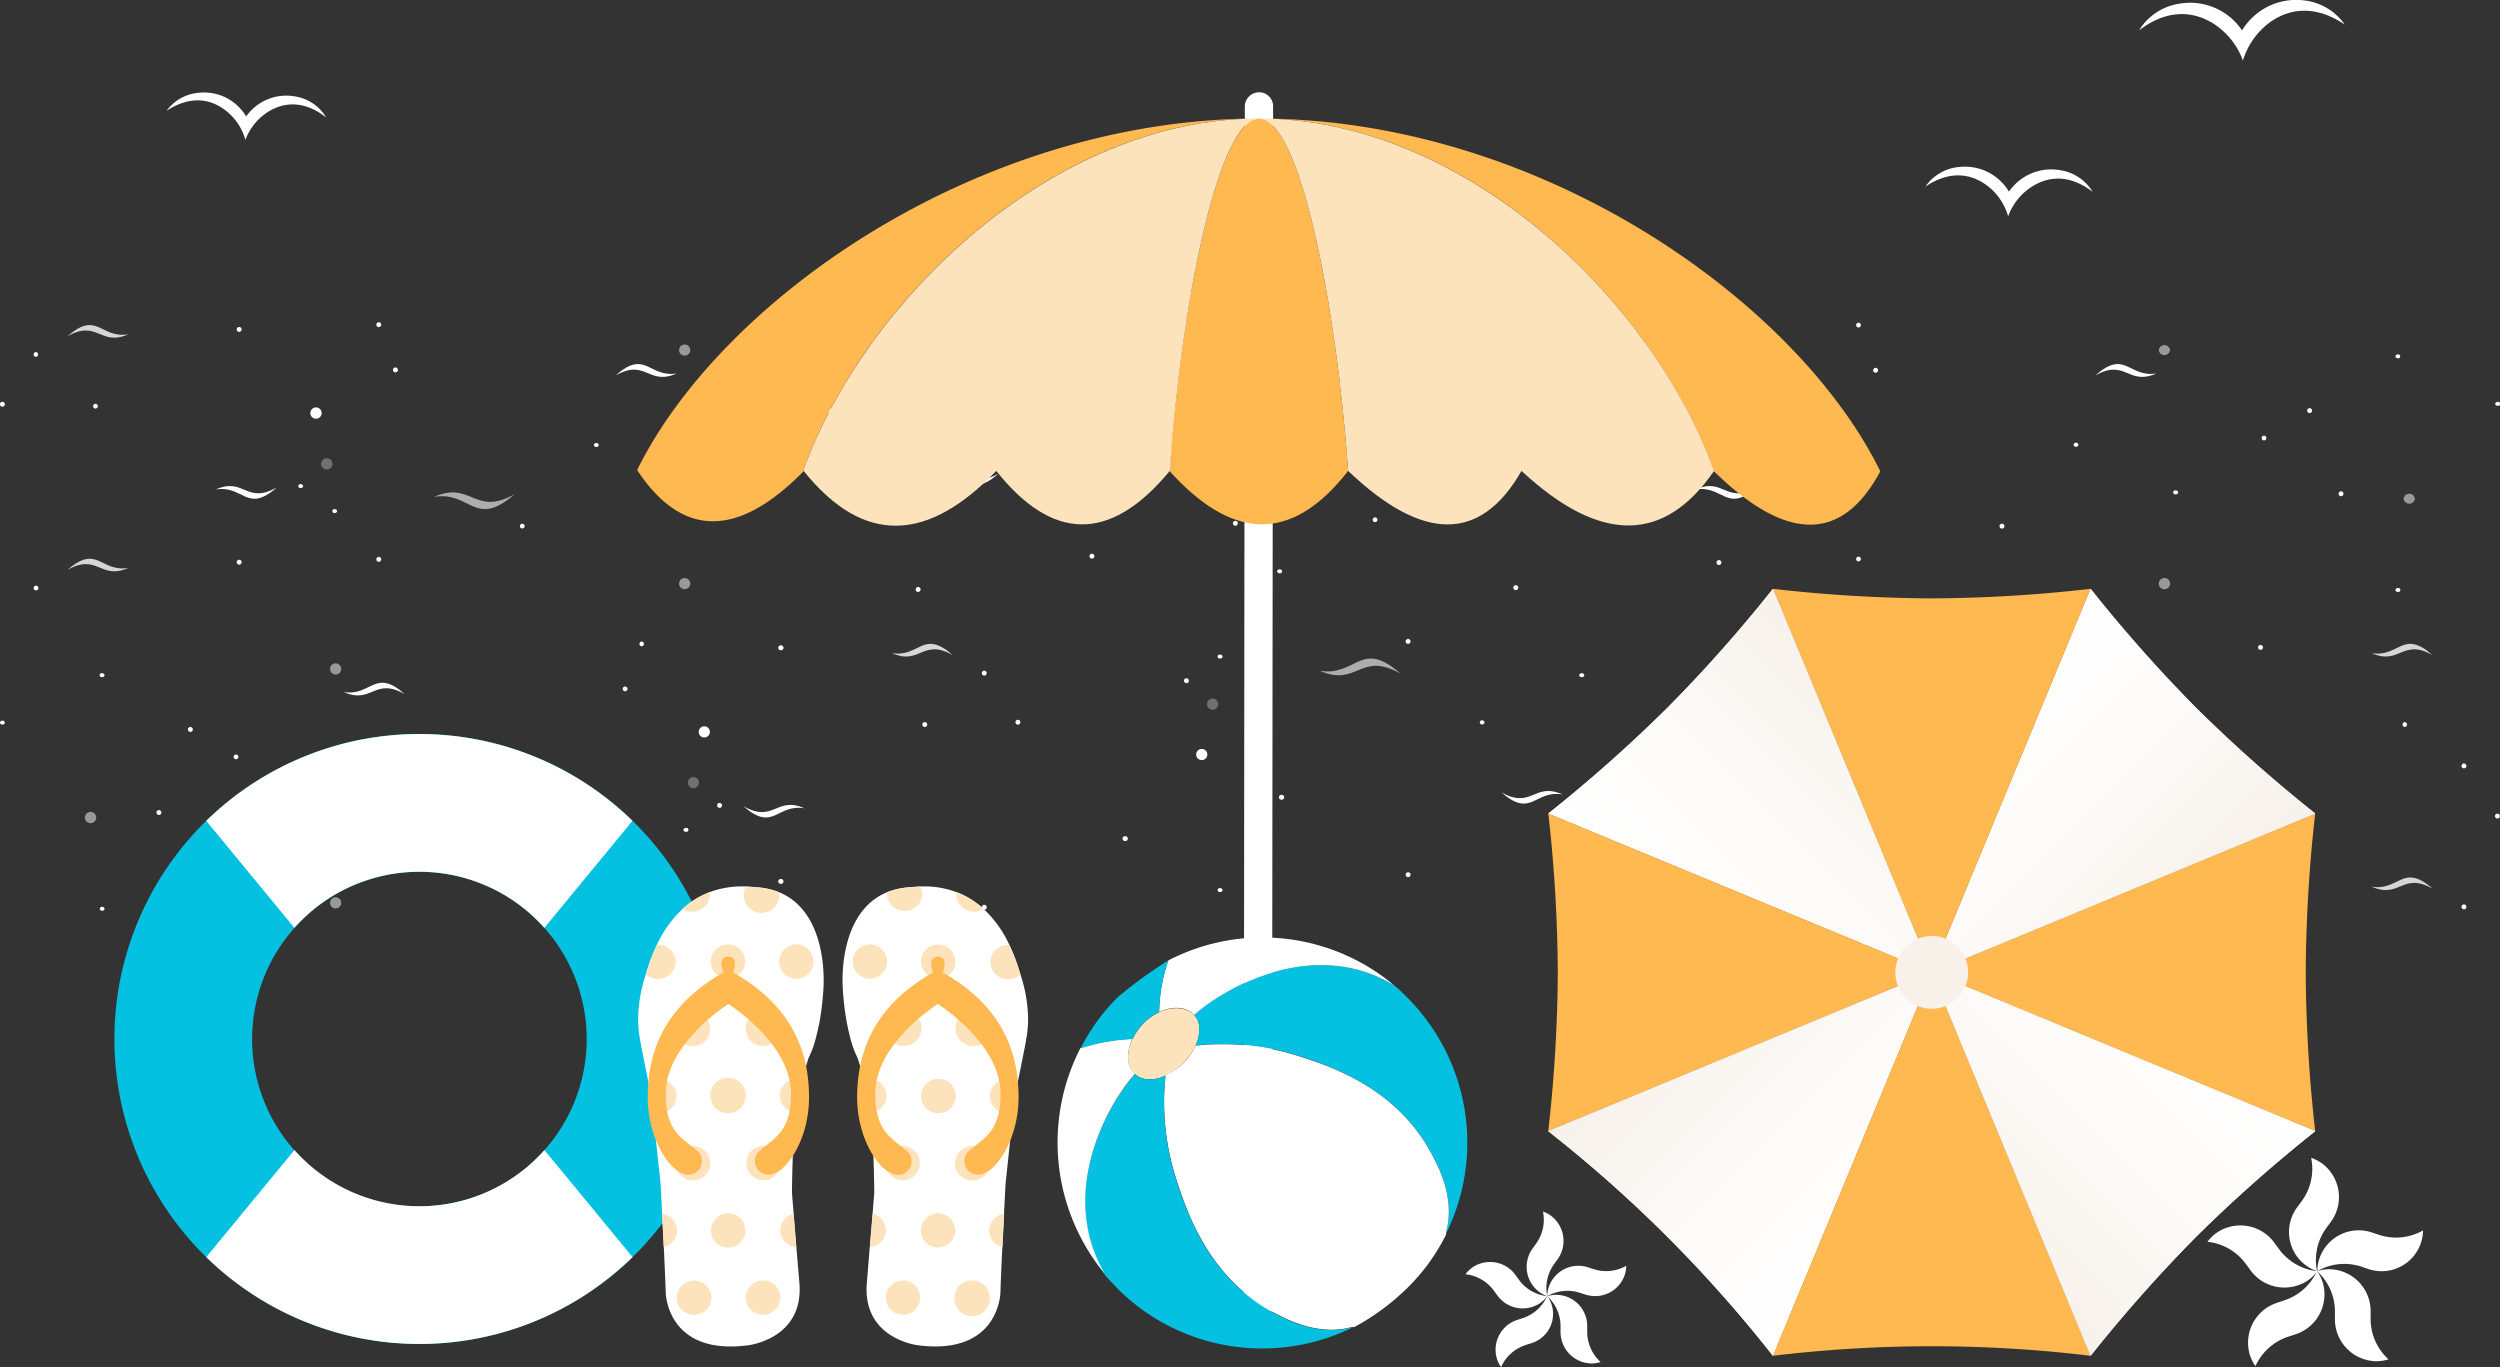 <svg xmlns="http://www.w3.org/2000/svg" xmlns:xlink="http://www.w3.org/1999/xlink" viewBox="0 0 327.13 178.91"><rect x="0" y="0" width="327.13" height="178.91" fill="#333333" stroke="none"/><defs><style>.a,.b,.c,.d,.e,.f{fill:#fff}.a,.b,.c,.g,.h{fill-rule:evenodd}.a{opacity:.6}.b{opacity:.8}.d{opacity:.3}.e{opacity:.5}.g{fill:#04c1e1}.h,.k{fill:#ffb950}.j{fill:#fde3bc}</style><linearGradient id="a" x1="-1026.47" y1="1001.4" x2="-1026.47" y2="959.83" gradientTransform="rotate(-45 -1382.563 -1008.014)" gradientUnits="userSpaceOnUse"><stop offset="0" stop-color="#f7f1ea"/><stop offset=".55" stop-color="#fdfbf9"/><stop offset="1" stop-color="#fff"/></linearGradient><linearGradient id="b" x1="-3346.05" y1="-656.4" x2="-3346.05" y2="-697.97" gradientTransform="rotate(-135 -1382.489 -1008.087)" xlink:href="#a"/><linearGradient id="c" x1="-1688.24" y1="-2975.98" x2="-1688.24" y2="-3017.56" gradientTransform="rotate(135 -1382.456 -1008.123)" xlink:href="#a"/><linearGradient id="d" x1="631.34" y1="-1318.18" x2="631.34" y2="-1359.75" gradientTransform="rotate(45 -1382.383 -1008.192)" xlink:href="#a"/></defs><path class="a" d="M143.88 46.41c5.29-3 5.63 1.83 10.55-.36-4.82.79-5.32-4.22-10.55.36z"/><path class="b" d="M8.8 44.02c4-2.28 4.27 1.38 8-.28-3.69.61-4.05-3.19-8 .28z"/><path class="c" d="M80.54 49.14c4-2.28 4.26 1.39 8-.27-3.66.57-4.06-3.23-8 .27z"/><path class="d" d="M167.73 50.38a.73.73 0 1 1 1.46 0 .73.73 0 0 1-1.46 0z"/><path class="e" d="M88.86 45.81a.73.73 0 0 1 1.46 0 .73.73 0 0 1-1.46 0z"/><path class="f" d="M40.61 54.05a.74.74 0 1 1 .73.74.73.73 0 0 1-.73-.74zm101.95-11.83a.32.32 0 1 1 .32.32.31.31 0 0 1-.32-.32zm-9.68 10.62a.28.28 0 0 1 .31-.25.26.26 0 1 1 0 .5.28.28 0 0 1-.31-.25zm-13.05-6.21a.31.31 0 1 1 .31.26.29.29 0 0 1-.31-.26zm51.74.83a.28.28 0 0 1 .31-.25.26.26 0 1 1 0 .5.28.28 0 0 1-.31-.25zm-4.46-3.27a.29.29 0 0 1 .32-.25.26.26 0 1 1 0 .5.29.29 0 0 1-.32-.25zm-58.83 9.55a.31.31 0 1 1 .31.31.31.31 0 0 1-.31-.31zm-77.3-10.69a.32.32 0 0 1 .63 0 .32.32 0 1 1-.63 0zm18.27-.51a.32.32 0 1 1 .63 0 .32.32 0 0 1-.63 0zm2.18 5.92a.32.32 0 1 1 .63 0 .32.32 0 0 1-.63 0zM4.4 46.38a.32.32 0 0 1 .32-.31.32.32 0 0 1 0 .63.32.32 0 0 1-.32-.32zm7.78 6.76a.31.31 0 1 1 .31.32.31.31 0 0 1-.31-.32zM0 52.84a.32.32 0 0 1 .63 0 .32.32 0 1 1-.63 0z"/><path class="a" d="M67.34 64.66c-5.29 3-5.63-1.83-10.55.36 4.82-.8 5.32 4.22 10.55-.36z"/><path class="c" d="M130.68 61.96c-4 2.28-4.27-1.39-8 .27 3.66-.61 4.05 3.2 8-.27zm-94.45 1.82c-4 2.28-4.27-1.39-8 .27 3.65-.6 4.05 3.2 8-.27z"/><path class="d" d="M43.5 60.69a.74.74 0 1 1-.73-.73.73.73 0 0 1 .73.73z"/><path class="e" d="M122.36 65.26a.73.73 0 1 1-.73-.73.73.73 0 0 1 .73.73z"/><path class="f" d="M170.62 57.01a.74.74 0 1 1-.74-.73.74.74 0 0 1 .74.73zM68.65 68.84a.31.31 0 1 1-.31-.31.31.31 0 0 1 .31.31zm9.69-10.61a.28.28 0 0 1-.31.25.29.29 0 0 1-.32-.25.3.3 0 0 1 .32-.26.29.29 0 0 1 .31.26zm13.05 6.2a.28.28 0 0 1-.31.25.26.26 0 1 1 0-.5.28.28 0 0 1 .31.25zm-51.73-.82a.29.29 0 0 1-.31.25.26.26 0 1 1 0-.51.29.29 0 0 1 .31.26zm4.45 3.27a.29.29 0 0 1-.31.25.26.26 0 1 1 0-.51.29.29 0 0 1 .31.26zm58.83-9.55a.32.32 0 0 1-.63 0 .32.32 0 1 1 .63 0zm77.3 10.69a.31.31 0 1 1-.31-.32.31.31 0 0 1 .31.32zm-18.27.51a.32.32 0 0 1-.63 0 .32.32 0 1 1 .63 0zm-2.19-5.92a.31.31 0 1 1-.31-.31.31.31 0 0 1 .31.31zm-58.93 1.74a.32.32 0 0 1-.63 0 .32.32 0 1 1 .63 0z"/><path class="b" d="M202.43 44.02c4-2.28 4.27 1.38 8-.28-3.66.61-4.05-3.19-8 .28z"/><path class="c" d="M274.16 49.14c4-2.28 4.27 1.39 8-.27-3.65.57-4.05-3.23-8 .27z"/><path class="e" d="M282.48 45.81a.74.74 0 0 1 1.47 0 .74.74 0 0 1-1.47 0z"/><path class="f" d="M234.24 54.05a.73.73 0 1 1 1.46 0 .73.73 0 1 1-1.46 0zm92.26-1.21a.29.29 0 0 1 .32-.25.26.26 0 1 1 0 .5.29.29 0 0 1-.32-.25zm-13.05-6.21a.29.29 0 0 1 .31-.25.26.26 0 1 1 0 .51.29.29 0 0 1-.31-.26zm-11.55 7.11a.32.32 0 1 1 .32.31.31.31 0 0 1-.32-.31zm-77.29-10.69a.32.32 0 0 1 .63 0 .32.32 0 1 1-.63 0zm18.27-.51a.31.31 0 1 1 .62 0 .31.31 0 0 1-.62 0zm2.23 5.92a.32.32 0 1 1 .31.31.31.31 0 0 1-.31-.31zm-47.08-2.08a.32.32 0 0 1 .63 0 .32.32 0 1 1-.63 0zm7.77 6.76a.32.32 0 0 1 .63 0 .32.32 0 1 1-.63 0zm-12.18-.3a.32.32 0 0 1 .63 0 .32.32 0 1 1-.63 0z"/><path class="c" d="M229.85 63.78c-4 2.28-4.27-1.39-8 .27 3.66-.6 4.05 3.2 8-.27z"/><path class="d" d="M237.11 60.69a.74.74 0 1 1-.74-.73.74.74 0 0 1 .74.73z"/><path class="e" d="M315.99 65.26a.74.74 0 0 1-1.47 0 .74.74 0 0 1 1.47 0z"/><path class="f" d="M262.28 68.84a.32.32 0 1 1-.31-.31.31.31 0 0 1 .31.31zm9.68-10.61a.32.32 0 0 1-.62 0 .31.31 0 0 1 .62 0zm13.06 6.2a.29.29 0 0 1-.32.25.26.26 0 1 1 0-.5.29.29 0 0 1 .32.25zm-51.73-.82a.3.3 0 0 1-.32.25.26.26 0 1 1 0-.51.3.3 0 0 1 .32.26zm4.41 3.27a.3.3 0 0 1-.32.25.26.26 0 1 1 0-.51.3.3 0 0 1 .32.26zm58.86-9.55a.31.31 0 1 1-.31-.32.31.31 0 0 1 .31.32zm10.09 7.27a.32.32 0 1 1-.31-.31.31.31 0 0 1 .31.31z"/><path class="b" d="M8.8 74.59c4-2.29 4.27 1.38 8-.28-3.69.6-4.05-3.17-8 .28z"/><path class="e" d="M88.86 76.37a.73.73 0 0 1 1.46 0 .73.73 0 1 1-1.46 0z"/><path class="f" d="M142.56 72.79a.32.32 0 1 1 .32.31.31.31 0 0 1-.32-.31zm-22.73 4.41a.32.32 0 1 1 .31.25.28.28 0 0 1-.31-.25zm47.28-2.44a.29.29 0 0 1 .32-.25.26.26 0 1 1 0 .5.29.29 0 0 1-.32-.25zM30.98 73.62a.32.32 0 1 1 .63 0 .32.32 0 0 1-.63 0zm18.27-.48a.32.32 0 0 1 .63 0 .32.32 0 1 1-.63 0zM4.4 76.95a.33.33 0 0 1 .32-.32.32.32 0 0 1 .31.32.31.31 0 0 1-.31.31.32.32 0 0 1-.32-.31z"/><path class="e" d="M282.48 76.37a.74.74 0 1 1 .73.74.73.73 0 0 1-.73-.74z"/><path class="f" d="M313.45 77.2a.28.28 0 0 1 .31-.25.26.26 0 1 1 0 .5.28.28 0 0 1-.31-.25zm-88.84-3.58a.32.32 0 1 1 .31.31.31.31 0 0 1-.31-.31zm18.27-.48a.31.31 0 1 1 .31.32.31.31 0 0 1-.31-.32zm-44.85 3.81a.32.32 0 1 1 .63 0 .32.32 0 0 1-.63 0z"/><path class="a" d="M183.25 88.14c-5.29-3-5.62 1.82-10.55-.37 4.82.79 5.35-4.23 10.55.37z"/><path class="b" d="M318.33 85.74c-4-2.29-4.27 1.38-8-.28 3.65.6 4.05-3.2 8 .28z"/><path class="c" d="M246.6 90.83c-4-2.28-4.27 1.38-8-.28 3.65.59 4.05-3.2 8 .28z"/><path class="d" d="M159.4 92.14a.73.73 0 1 0-.73.73.73.73 0 0 0 .73-.73z"/><path class="e" d="M238.28 87.52a.74.74 0 1 0-.74.74.74.74 0 0 0 .74-.74z"/><path class="f" d="M286.52 95.77a.74.74 0 0 0-1.47 0 .74.74 0 0 0 1.47 0zM184.57 83.94a.32.32 0 1 0-.32.31.31.31 0 0 0 .32-.31zm9.68 10.62a.31.31 0 0 0-.62 0 .32.32 0 0 0 .62 0zm13.06-6.21a.29.29 0 0 0-.32-.25.26.26 0 1 0 0 .5.29.29 0 0 0 .32-.25zm-51.75.79a.32.32 0 1 0-.31.25.28.28 0 0 0 .31-.25zm4.42-3.23a.29.29 0 0 0-.32-.25.26.26 0 1 0 0 .5.29.29 0 0 0 .32-.25zm58.87 9.55a.31.31 0 1 0-.31.31.31.31 0 0 0 .31-.31zm77.26-10.69a.32.32 0 1 0-.63 0 .32.32 0 0 0 .63 0zm-18.23-.52a.32.32 0 0 0-.63 0 .32.32 0 1 0 .63 0zm-2.18 5.89a.32.32 0 0 0-.63 0 .32.32 0 0 0 .63 0zm47.03 10.14a.32.32 0 1 0-.63 0 .32.32 0 0 0 .63 0zm-7.77-5.47a.32.32 0 0 0-.32-.32.32.32 0 0 0 0 .63.32.32 0 0 0 .32-.31zm12.15 11.92a.32.32 0 0 0-.63 0 .32.32 0 1 0 .63 0z"/><path class="a" d="M259.79 106.37c5.29 3 5.63-1.82 10.55.37-4.82-.8-5.34 4.21-10.55-.37z"/><path class="c" d="M196.45 103.67c4 2.28 4.27-1.38 8 .28-3.65-.61-4.05 3.19-8-.28zm94.45 1.82c4 2.28 4.27-1.38 8 .28-3.65-.63-4.05 3.19-8-.28z"/><path class="d" d="M283.63 102.41a.74.74 0 1 0 .73-.74.73.73 0 0 0-.73.74z"/><path class="e" d="M204.77 106.97a.73.73 0 1 0 1.46 0 .73.73 0 1 0-1.46 0z"/><path class="f" d="M156.52 98.73a.73.73 0 1 0 .73-.73.73.73 0 0 0-.73.73zm101.96 11.83a.31.31 0 1 0 .31-.32.31.31 0 0 0-.31.32zm-9.69-10.62a.29.29 0 0 0 .32.25.26.26 0 1 0 0-.5.29.29 0 0 0-.32.25zm-13.05 6.2a.28.28 0 0 0 .31.25.29.29 0 0 0 .32-.25.3.3 0 0 0-.32-.26.29.29 0 0 0-.31.26zm51.73-.82a.28.28 0 0 0 .31.25.26.26 0 1 0 0-.5.28.28 0 0 0-.31.25zm-4.36 3.27a.28.28 0 0 0 .31.25.26.26 0 1 0 0-.5.28.28 0 0 0-.31.25zm-58.92-9.55a.32.32 0 1 0 .31-.31.31.31 0 0 0-.31.31zm-77.3 10.69a.31.31 0 0 0 .31.32.32.32 0 1 0 0-.63.31.31 0 0 0-.31.31zm18.27.51a.32.32 0 1 0 .31-.31.31.31 0 0 0-.31.31zm2.19-5.91a.31.31 0 0 0 .31.31.32.32 0 1 0 0-.63.31.31 0 0 0-.31.32zm58.93 1.73a.32.32 0 1 0 .31-.31.31.31 0 0 0-.31.31z"/><path class="b" d="M124.7 85.74c-4-2.29-4.26 1.38-8-.28 3.66.6 4.05-3.2 8 .28z"/><path class="c" d="M52.97 90.83c-4-2.28-4.27 1.38-8-.28 3.65.59 4.05-3.2 8 .28z"/><path class="e" d="M44.65 87.52a.73.73 0 1 0-.73.74.73.73 0 0 0 .73-.74z"/><path class="f" d="M92.89 95.77a.73.73 0 1 0-1.46 0 .73.73 0 1 0 1.46 0zM.63 94.56a.3.3 0 0 0-.32-.26.29.29 0 0 0-.31.26.28.28 0 0 0 .31.25.29.29 0 0 0 .32-.25zm13.05-6.21a.28.28 0 0 0-.31-.25.26.26 0 1 0 0 .5.28.28 0 0 0 .31-.25zm11.55 7.11a.32.32 0 1 0-.31.31.31.31 0 0 0 .31-.31zm77.29-10.69a.31.31 0 0 0-.31-.32.32.32 0 1 0 0 .63.31.31 0 0 0 .31-.31zm-18.26-.52a.32.32 0 0 0-.32-.31.32.32 0 0 0 0 .63.32.32 0 0 0 .32-.32zm-2.15 5.89a.31.31 0 0 0-.31-.31.32.32 0 0 0-.32.31.31.31 0 0 0 .32.31.31.31 0 0 0 .31-.31zm47-2a.32.32 0 1 0-.63 0 .32.32 0 0 0 .63 0zm-7.78 6.67a.32.32 0 1 0-.31.31.31.31 0 0 0 .31-.31zm12.18-.25a.32.32 0 1 0-.63 0 .32.32 0 0 0 .63 0z"/><path class="c" d="M97.28 105.49c4 2.28 4.27-1.38 8 .28-3.65-.63-4.05 3.19-8-.28z"/><path class="d" d="M90.01 102.41a.73.73 0 1 0 1.46 0 .73.73 0 1 0-1.46 0z"/><path class="e" d="M11.11 106.97a.74.74 0 1 0 .74-.73.74.74 0 0 0-.74.73z"/><path class="f" d="M64.85 110.56a.32.32 0 1 0 .32-.32.31.31 0 0 0-.32.32zm-9.68-10.62a.32.32 0 1 0 .31-.25.28.28 0 0 0-.31.25zm-13.06 6.2a.29.29 0 0 0 .32.25.28.28 0 0 0 .31-.25.29.29 0 0 0-.31-.26.3.3 0 0 0-.32.26zm51.74-.82a.32.32 0 1 0 .31-.25.28.28 0 0 0-.31.25zm-4.42 3.27a.29.29 0 0 0 .32.25.26.26 0 1 0 0-.5.29.29 0 0 0-.32.25zm-58.86-9.55a.31.31 0 1 0 .31-.31.31.31 0 0 0-.31.31zm-10.09 7.27a.32.32 0 1 0 .31-.31.31.31 0 0 0-.31.31z"/><path class="b" d="M318.33 116.3c-4-2.28-4.27 1.38-8-.28 3.65.61 4.05-3.19 8 .28z"/><path class="e" d="M238.28 118.14a.74.74 0 1 0-.74.73.73.73 0 0 0 .74-.73z"/><path class="f" d="M184.57 114.51a.32.32 0 1 0-.63 0 .32.32 0 0 0 .63 0zm22.74 4.41a.3.3 0 0 0-.32-.26.29.29 0 0 0-.31.26.28.28 0 0 0 .31.25.29.29 0 0 0 .32-.25zm-47.33-2.45a.29.29 0 0 0-.32-.25.26.26 0 1 0 0 .5.29.29 0 0 0 .32-.25zm136.13-1.14a.32.32 0 1 0-.32.32.31.31 0 0 0 .32-.32zm-18.23-.51a.32.32 0 1 0-.31.31.31.31 0 0 0 .31-.31zm44.85 3.84a.32.32 0 1 0-.32.32.31.31 0 0 0 .32-.32z"/><path class="e" d="M44.65 118.14a.73.73 0 1 0-.73.73.73.73 0 0 0 .73-.73z"/><path class="f" d="M13.68 118.92a.29.29 0 0 0-.31-.26.3.3 0 0 0-.32.26.29.29 0 0 0 .32.25.28.28 0 0 0 .31-.25zm88.84-3.59a.31.31 0 0 0-.31-.31.32.32 0 1 0 0 .63.31.31 0 0 0 .31-.32zm-18.26-.51a.32.32 0 0 0-.32-.31.31.31 0 1 0 0 .62.32.32 0 0 0 .32-.31zm44.85 3.84a.32.32 0 0 0-.63 0 .32.32 0 1 0 .63 0z"/><path class="g" d="M54.88 175.86a39.91 39.91 0 1 1 39.91-39.91 39.9 39.9 0 0 1-39.91 39.91zm0-18a21.89 21.89 0 1 1 21.89-21.89 21.88 21.88 0 0 1-21.89 21.87z"/><path class="c" d="M26.99 164.49l11.54-14a21.87 21.87 0 0 0 32.71 0l11.53 14a39.89 39.89 0 0 1-55.78 0zm0-57.08a39.9 39.9 0 0 1 55.77 0l-11.53 14a21.89 21.89 0 0 0-32.71 0l-11.53-14zm137.78-95.34a1.84 1.84 0 0 1 1.82 1.85l-.16 157.22a1.86 1.86 0 0 1-1.84 1.85 1.87 1.87 0 0 1-1.85-1.85l.15-157.22a1.86 1.86 0 0 1 1.88-1.84z"/><path class="h" d="M105.11 61.56c8-22.27 32.69-46.08 59.64-46.05-36.78 0-70.44 23.76-81.38 46 6.11 9.22 13.49 8.6 21.82.12a.39.39 0 0 0-.08-.07zm59.64-46.05c27 0 51.56 23.87 59.53 46.16 9.46 9.27 16.76 9.35 21.76 0-10.93-22.27-44.51-46.13-81.29-46.16z"/><path class="h" d="M164.75 15.51c5.28 0 10.08 23.83 11.66 46.11-7.65 9.81-15.44 8.81-23.39 0 1.58-22.28 6.46-46.1 11.73-46.09z"/><path d="M164.75 15.51c-26.95 0-51.6 23.78-59.64 46.05 8.08 10.11 16.53 9.14 25.26.06 7.22 9.09 14.8 9.56 22.7 0 1.53-22.3 6.41-46.12 11.68-46.11zm0 0c5.28 0 10.08 23.83 11.66 46.11q14.67 14 22.68 0c10.53 9.77 18.81 9.26 25.2 0-7.98-22.24-32.59-46.09-59.54-46.11zm-15.14 118.4c-2.06 2.18-2.66 5.09-1.21 6.54s4.24.85 6.42-1.33 2.79-5.09 1.34-6.42-4.37-.97-6.55 1.21z" fill="#fde3bc" fill-rule="evenodd"/><path class="g" d="M156.26 132.81c4.45-4 16-10.07 26.18-3.87a20.09 20.09 0 0 1 1.69 1.58 26.89 26.89 0 0 1 5.09 30.91v-.29c.85-2.9.12-6.29-1.45-9.32-3.39-7-9.57-11-16.84-13.33a32.69 32.69 0 0 0-14.49-1.68c.67-1.54.67-3.09-.18-4z"/><path class="c" d="M152.88 125.67a26.81 26.81 0 0 1 29.54 3.26c-10.2-6.19-21.72-.07-26.16 3.88l-.1-.11c-1-1-2.78-1.08-4.48-.27a21.67 21.67 0 0 1 1.2-6.76zm1.94 13.47a7.78 7.78 0 0 0 1.62-2.31 33 33 0 0 1 14.49 1.7c7.27 2.31 13.45 6.3 16.84 13.33 1.57 3 2.3 6.42 1.45 9.32v.37a25.87 25.87 0 0 1-5.09 7 30.51 30.51 0 0 1-6.9 5.09h-.37c-2.9.85-6.29.12-9.32-1.45-7-3.39-11-9.69-13.32-17a33 33 0 0 1-1.71-14.49 7.72 7.72 0 0 0 2.31-1.56z"/><path class="g" d="M148.51 140.55c.92.88 2.46.9 4 .18a32.88 32.88 0 0 0 1.69 14.5c2.3 7.27 6.3 13.57 13.32 17 3 1.57 6.42 2.3 9.32 1.45h.19a26.8 26.8 0 0 1-30.83-5.09c-.48-.6-1.09-1.09-1.57-1.69-6.19-10.35-.07-21.89 3.88-26.35z"/><path class="c" d="M141.38 137.14a25.81 25.81 0 0 1 6.81-1.21c-.81 1.71-.81 3.46.21 4.48l.11.1c-3.94 4.44-10 15.93-3.91 26.22a27 27 0 0 1-3.22-29.59z"/><path class="g" d="M152.88 125.67a21.67 21.67 0 0 0-1.2 6.76 7.41 7.41 0 0 0-2.07 1.48 8.26 8.26 0 0 0-1.42 2.06 25.57 25.57 0 0 0-6.78 1.2 25.77 25.77 0 0 1 4.81-6.65 57.94 57.94 0 0 1 6.66-4.85z"/><path class="f" d="M133.52 127.48l-.12-.38a23.48 23.48 0 0 0-1.33-3.48 15 15 0 0 0-3.37-4.69 11 11 0 0 0-3.56-2.2 12.06 12.06 0 0 0-4.74-.73c-.55 0-1 .07-1.21.08a9.8 9.8 0 0 0-3.14.68c-5.35 2.22-5.94 9.17-5.78 12.38a34.92 34.92 0 0 0 .38 3.72 28.14 28.14 0 0 0 .57 2.79 12.86 12.86 0 0 0 1 2.79l.87 2.79.31 1a18.32 18.32 0 0 1 .54 3.37c.42 4.31.46 10.49.46 10.49l-.22 2.71-.37 4.39-.37 4.54c-.72 7.48 6.68 8.3 6.68 8.3 10.65 1.38 10.79-6.9 10.79-6.9 0-.32.1-3 .25-6 .07-1.48.15-3 .22-4.38.11-2.19.2-3.86.2-3.86l1-9.39.22-2.17v.48a18.9 18.9 0 0 1 .39-2.25c.3-1.53.73-3.58 1.06-5.35 0-.21.07-.41.1-.62a15.39 15.39 0 0 0 .18-2.28 19.26 19.26 0 0 0-1.01-5.83z"/><path class="j" d="M127.2 167.55a2.3 2.3 0 0 0-2.33 2.25 2.33 2.33 0 1 0 2.33-2.25zm.08-17.58a2.3 2.3 0 0 0-2.33 2.25 2.27 2.27 0 0 0 2.31 2.25 2.25 2.25 0 1 0 0-4.5zm.06-13.08a2.31 2.31 0 0 0 2.34-2.25 2.33 2.33 0 1 0-2.34 2.25zm.08-17.59a2.37 2.37 0 0 0 1.28-.37 11 11 0 0 0-3.56-2.2v.32a2.28 2.28 0 0 0 2.28 2.25zm-9.31 48.24a2.25 2.25 0 1 0 2.31 2.25 2.28 2.28 0 0 0-2.31-2.25zm.07-13.09a2.25 2.25 0 1 0-2.31-2.26 2.29 2.29 0 0 0 2.31 2.26zm.08-17.58a2.3 2.3 0 0 0 2.33-2.25 2.32 2.32 0 1 0-2.33 2.25zm-2.21-20.11v.27a2.33 2.33 0 0 0 4.65 0 2.15 2.15 0 0 0-.27-1c-.55 0-1 .07-1.21.08a9.8 9.8 0 0 0-3.17.65zm13.39 44.26a2.24 2.24 0 0 0 1.74 2.17c.07-1.48.15-3 .22-4.38a2.26 2.26 0 0 0-1.96 2.21zm-6.75-2.27a2.25 2.25 0 1 0 2.31 2.26 2.3 2.3 0 0 0-2.31-2.26zm-6.77 2.24a2.26 2.26 0 0 0-1.72-2.17l-.37 4.39a2.28 2.28 0 0 0 2.09-2.22zm13.6-17.56a2.29 2.29 0 0 0 3.05 2.13l.22-2.17v.48a18.9 18.9 0 0 1 .39-2.25 2.33 2.33 0 0 0-3.68 1.81zm-6.77 2.24a2.3 2.3 0 0 0 2.33-2.25 2.27 2.27 0 0 0-2.31-2.25 2.25 2.25 0 1 0 0 4.5zM116 143.4a2.28 2.28 0 0 0-2.32-2.25 2.12 2.12 0 0 0-.57.08l.31 1a18.32 18.32 0 0 1 .54 3.37 2.28 2.28 0 0 0 2.04-2.2zm13.6-17.55a2.27 2.27 0 0 0 2.31 2.29 2.31 2.31 0 0 0 1.61-.62l-.12-.38a23.48 23.48 0 0 0-1.33-3.48h-.14a2.28 2.28 0 0 0-2.33 2.19zm-6.78 2.23a2.25 2.25 0 1 0-2.31-2.25 2.29 2.29 0 0 0 2.31 2.25zm-9.06-4.51a2.25 2.25 0 1 0 2.32 2.25 2.28 2.28 0 0 0-2.32-2.25z"/><path class="k" d="M123.36 127.25s.82-1.91-.5-2.07h-.27c-1.31.16-.49 2.07-.49 2.07-8.58 4.83-9.84 11.5-9.94 15.94-.12 5.69 2.8 9.76 4.46 10.31a1.78 1.78 0 0 0 1.91-3c-1.67-1.49-4.1-2.37-4-7.57.13-6 6.88-10.7 8.19-11.56 1.31.86 8.06 5.59 8.19 11.56.11 5.2-2.32 6.08-4 7.57a1.78 1.78 0 0 0 1.9 3c1.67-.55 4.59-4.62 4.47-10.31-.08-4.44-1.34-11.11-9.92-15.94z"/><path class="f" d="M84.51 127.48l.12-.38a23.48 23.48 0 0 1 1.33-3.48 15.19 15.19 0 0 1 3.36-4.69 11.06 11.06 0 0 1 3.56-2.2 12.08 12.08 0 0 1 4.74-.73c.56 0 1 .07 1.21.08a9.69 9.69 0 0 1 3.14.68c5.36 2.22 5.94 9.17 5.79 12.38a37.74 37.74 0 0 1-.38 3.72 25.3 25.3 0 0 1-.58 2.79 12.86 12.86 0 0 1-1 2.79l-.86 2.79-.31 1a19.06 19.06 0 0 0-.55 3.37c-.41 4.31-.45 10.49-.45 10.49l.22 2.71.36 4.39.38 4.54c.72 7.48-6.69 8.3-6.69 8.3-10.66 1.4-10.79-6.89-10.79-6.89 0-.32-.11-3-.25-6-.07-1.48-.15-3-.22-4.38-.11-2.19-.2-3.86-.2-3.86l-1-9.39-.22-2.17v.48a20.25 20.25 0 0 0-.38-2.25c-.31-1.53-.73-3.58-1.06-5.35 0-.21-.08-.41-.11-.62a16.8 16.8 0 0 1-.17-2.28 19.26 19.26 0 0 1 1.01-5.84z"/><path class="j" d="M90.82 167.55a2.3 2.3 0 0 1 2.29 2.25 2.27 2.27 0 0 1-2.31 2.25 2.25 2.25 0 1 1 0-4.5zm-.08-17.58a2.25 2.25 0 1 1-2.31 2.26 2.28 2.28 0 0 1 2.31-2.26zm-.06-13.08a2.3 2.3 0 0 1-2.33-2.25 2.27 2.27 0 0 1 2.31-2.25 2.25 2.25 0 1 1 0 4.5zm-.08-17.59a2.43 2.43 0 0 1-1.28-.37 11.06 11.06 0 0 1 3.56-2.2 1.75 1.75 0 0 1 0 .32 2.28 2.28 0 0 1-2.28 2.25zm9.31 48.24a2.25 2.25 0 1 1-2.32 2.25 2.29 2.29 0 0 1 2.32-2.25zm-.06-13.09a2.25 2.25 0 1 1 2.31-2.26 2.3 2.3 0 0 1-2.31 2.26zm-.08-17.58a2.25 2.25 0 1 1 2.31-2.26 2.31 2.31 0 0 1-2.31 2.26zm2.2-20.11a2.48 2.48 0 0 1 0 .27 2.33 2.33 0 1 1-4.38-1c.56 0 1 .07 1.21.08a9.69 9.69 0 0 1 3.17.65zm-13.38 44.26a2.25 2.25 0 0 1-1.74 2.17c-.07-1.48-.15-3-.22-4.38a2.28 2.28 0 0 1 1.96 2.21zm6.75-2.27a2.25 2.25 0 1 1-2.31 2.26 2.29 2.29 0 0 1 2.31-2.26zm6.77 2.24a2.26 2.26 0 0 1 1.72-2.17l.36 4.39a2.28 2.28 0 0 1-2.08-2.22zm-13.6-17.56a2.28 2.28 0 0 1-2.31 2.26 2.26 2.26 0 0 1-.74-.13l-.22-2.17v.48a20.25 20.25 0 0 0-.38-2.25 2.33 2.33 0 0 1 3.68 1.81zm6.77 2.24a2.3 2.3 0 0 1-2.33-2.25 2.32 2.32 0 1 1 2.33 2.25zm6.75-2.27a2.28 2.28 0 0 1 2.32-2.25 2.18 2.18 0 0 1 .57.08l-.31 1a19.06 19.06 0 0 0-.55 3.37 2.27 2.27 0 0 1-2.03-2.2zm-13.6-17.55a2.34 2.34 0 0 1-3.92 1.63l.12-.38a23.48 23.48 0 0 1 1.33-3.48h.15a2.29 2.29 0 0 1 2.32 2.23zm6.77 2.23a2.25 2.25 0 1 1 2.31-2.25 2.28 2.28 0 0 1-2.31 2.25zm9.07-4.51a2.25 2.25 0 1 1-2.32 2.25 2.29 2.29 0 0 1 2.32-2.25z"/><path class="k" d="M94.67 127.25s-.82-1.91.49-2.07h.27c1.32.16.49 2.07.49 2.07 8.59 4.83 9.85 11.5 9.94 15.94.13 5.69-2.79 9.76-4.46 10.31a1.78 1.78 0 0 1-1.9-3c1.67-1.49 4.1-2.37 4-7.57-.14-6-6.89-10.7-8.19-11.56-1.31.86-8.06 5.59-8.19 11.56-.12 5.2 2.32 6.08 4 7.57a1.78 1.78 0 0 1-1.9 3c-1.66-.55-4.58-4.62-4.46-10.31.07-4.44 1.35-11.11 9.91-15.94zm158.1-.02l50.18 20.79a192.33 192.33 0 0 1-1.24-20.79 192 192 0 0 1 1.24-20.78z"/><path class="f" d="M252.77 127.23l50.18-20.78a191.32 191.32 0 0 1-15.58-13.82 190.38 190.38 0 0 1-13.81-15.58z"/><path d="M257.66 164.09l50.18-20.78a191.32 191.32 0 0 1-15.58-13.82 190.38 190.38 0 0 1-13.81-15.58z" transform="translate(-4.89 -36.86)" fill="url(#a)"/><path class="k" d="M252.77 127.23l20.79-50.18a190.58 190.58 0 0 1-20.79 1.25 190.51 190.51 0 0 1-20.78-1.25z"/><path class="f" d="M252.77 127.23l-20.78-50.18a189.42 189.42 0 0 1-13.82 15.58 192.52 192.52 0 0 1-15.57 13.82z"/><path d="M257.66 164.09l-20.78-50.18a189.42 189.42 0 0 1-13.82 15.58 192.52 192.52 0 0 1-15.57 13.82z" transform="translate(-4.89 -36.86)" fill="url(#b)"/><path class="k" d="M252.77 127.23l-50.17-20.78a192 192 0 0 1 1.24 20.78 190.82 190.82 0 0 1-1.25 20.79z"/><path class="f" d="M252.77 127.23l-50.18 20.79a173.71 173.71 0 0 1 29.4 29.39z"/><path d="M257.66 164.09l-50.18 20.79a173.71 173.71 0 0 1 29.4 29.39z" transform="translate(-4.89 -36.86)" fill="url(#c)"/><path class="k" d="M252.77 127.23l-20.78 50.18a173.43 173.43 0 0 1 41.57 0z"/><path class="f" d="M252.77 127.23l20.79 50.18a192.3 192.3 0 0 1 13.81-15.58 190.38 190.38 0 0 1 15.58-13.81z"/><path d="M257.66 164.09l20.79 50.18a192.3 192.3 0 0 1 13.81-15.58 190.38 190.38 0 0 1 15.58-13.81z" transform="translate(-4.89 -36.86)" fill="url(#d)"/><path d="M257.53 127.24a4.76 4.76 0 1 1-4.76-4.76 4.75 4.75 0 0 1 4.76 4.76z" fill="#f7f1ea"/><path class="c" d="M32.11 18.31a7.33 7.33 0 0 0-2.78-4c-2.45-1.76-5.08-1.42-7.54.19a5.82 5.82 0 0 1 4.23-2.36 6.39 6.39 0 0 1 6.19 3.1 6.42 6.42 0 0 1 6.41-2.62 5.76 5.76 0 0 1 4.06 2.75c-2.31-1.82-4.92-2.34-7.5-.8a7.39 7.39 0 0 0-3.07 3.74zm230.66 9.99a7.79 7.79 0 0 1 3.22-3.95c2.69-1.63 5.41-1.12 7.84.76a6 6 0 0 0-4.25-2.84 6.69 6.69 0 0 0-6.7 2.81 6.73 6.73 0 0 0-6.51-3.23 6 6 0 0 0-4.43 2.57c2.54-1.72 5.3-2.08 7.88-.28a7.7 7.7 0 0 1 2.95 4.16zm30.72-20.37a9.61 9.61 0 0 0-3.92-4.88c-3.29-2-6.63-1.39-9.66.91a7.49 7.49 0 0 1 5.28-3.48 8.2 8.2 0 0 1 8.19 3.5 8.26 8.26 0 0 1 8-3.94 7.52 7.52 0 0 1 5.44 3.18c-3.14-2.11-6.49-2.57-9.69-.38a9.73 9.73 0 0 0-3.64 5.09z"/><path class="f" d="M203.35 165.42l.47-.65a4.11 4.11 0 0 0-.92-5.72 3.93 3.93 0 0 0-1-.52 5.34 5.34 0 0 1-.89 4.19l-.47.65a4.1 4.1 0 0 0 .92 5.72 3.93 3.93 0 0 0 1 .52 5.31 5.31 0 0 1 .89-4.19z"/><path class="f" d="M198.76 167.47l-.47-.65a4.09 4.09 0 0 0-5.72-.9 3.94 3.94 0 0 0-.81.82 5.3 5.3 0 0 1 3.71 2.14l.47.64a4.09 4.09 0 0 0 5.72.9 4.14 4.14 0 0 0 .81-.81 5.3 5.3 0 0 1-3.71-2.14z"/><path class="f" d="M199.28 172.47l-.77.25a4.1 4.1 0 0 0-2.61 5.16 4 4 0 0 0 .52 1 5.31 5.31 0 0 1 3.18-2.87l.77-.25a4 4 0 0 0 2.09-6.18 5.32 5.32 0 0 1-3.18 2.89z"/><path class="f" d="M204.2 173.51v.81a4.11 4.11 0 0 0 4.1 4.09 4 4 0 0 0 1.14-.19 5.33 5.33 0 0 1-1.75-3.91v-.8a4.08 4.08 0 0 0-4.1-4.08 3.93 3.93 0 0 0-1.13.18 5.29 5.29 0 0 1 1.74 3.9z"/><path class="f" d="M208.56 166.08l-.77-.25a4.09 4.09 0 0 0-5.15 2.64 4 4 0 0 0-.18 1.14 5.27 5.27 0 0 1 4.25-.45l.76.24a4.09 4.09 0 0 0 5.15-2.63 4 4 0 0 0 .18-1.14 5.31 5.31 0 0 1-4.24.45zm95.82-5.36l.64-.87a5.48 5.48 0 0 0-1.23-7.65 5.72 5.72 0 0 0-1.37-.7 7.17 7.17 0 0 1-1.19 5.61l-.64.87a5.42 5.42 0 0 0 2.6 8.36 7.14 7.14 0 0 1 1.19-5.62z"/><path class="f" d="M298.23 163.47l-.64-.87a5.49 5.49 0 0 0-7.66-1.2 5.57 5.57 0 0 0-1.08 1.09 7.13 7.13 0 0 1 5 2.87l.64.87a5.49 5.49 0 0 0 7.66 1.2 5.31 5.31 0 0 0 1.08-1.09 7.15 7.15 0 0 1-5-2.87z"/><path class="f" d="M298.94 170.14l-1 .34a5.49 5.49 0 0 0-3.51 6.91 5.21 5.21 0 0 0 .7 1.37 7.15 7.15 0 0 1 4.26-3.84l1-.33a5.49 5.49 0 0 0 3.5-6.92 5.31 5.31 0 0 0-.7-1.36 7.12 7.12 0 0 1-4.25 3.83z"/><path class="f" d="M305.53 171.56v1.08a5.49 5.49 0 0 0 5.49 5.48 5.56 5.56 0 0 0 1.52-.25 7.14 7.14 0 0 1-2.34-5.24v-1.07a5.48 5.48 0 0 0-5.49-5.48 5.26 5.26 0 0 0-1.52.25 7.11 7.11 0 0 1 2.34 5.23z"/><path class="f" d="M311.36 161.6l-1-.33a5.42 5.42 0 0 0-7.14 5.06 7.11 7.11 0 0 1 5.7-.61l1 .34a5.42 5.42 0 0 0 7.14-5.06 7.1 7.1 0 0 1-5.7.6z"/></svg>